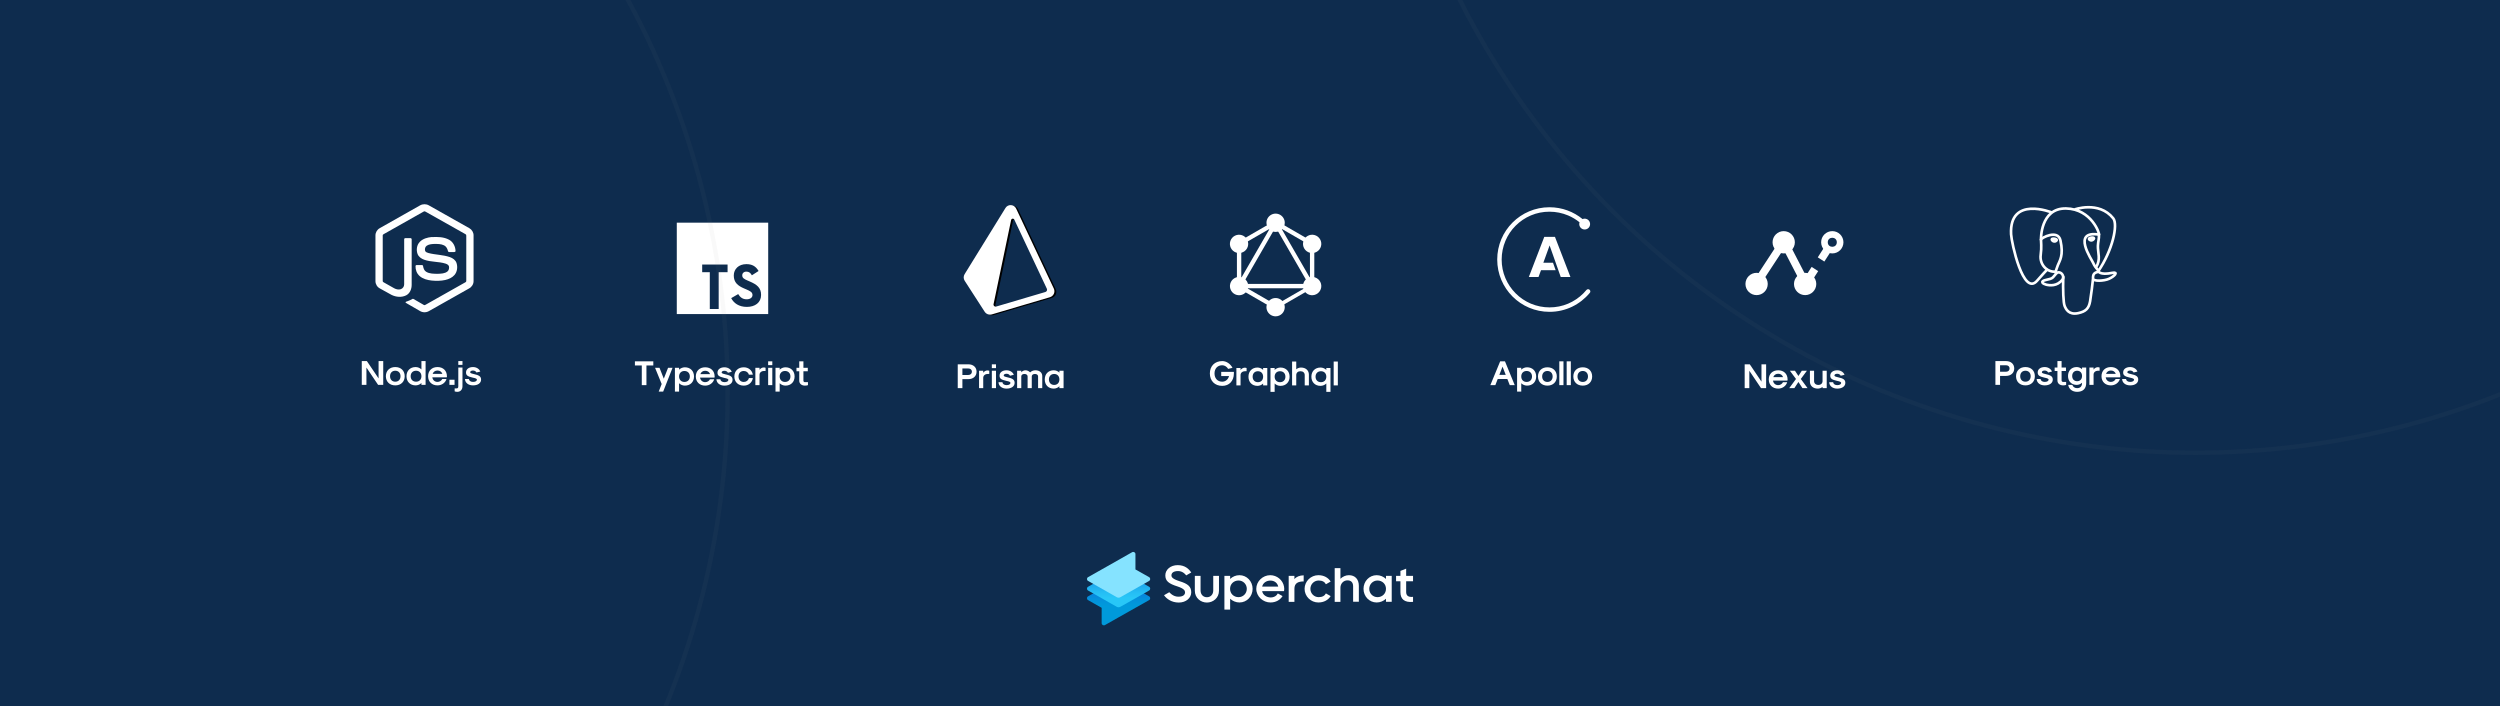 <?xml version="1.0" encoding="UTF-8"?>
<svg width="864px" height="244px" viewBox="0 0 864 244" version="1.1" xmlns="http://www.w3.org/2000/svg" xmlns:xlink="http://www.w3.org/1999/xlink">
    <title>tech-stack</title>
    <defs>
        <linearGradient x1="49.975%" y1="0.136%" x2="49.975%" y2="81.433%" id="linearGradient-1">
            <stop stop-color="#145FD9" offset="3.776%"></stop>
            <stop stop-color="#0C77DA" offset="25.41%"></stop>
            <stop stop-color="#0391DB" offset="53.54%"></stop>
            <stop stop-color="#009ADB" offset="70.47%"></stop>
        </linearGradient>
        <linearGradient x1="49.974%" y1="0.469%" x2="49.974%" y2="92.573%" id="linearGradient-2">
            <stop stop-color="#0F7ADD" offset="0.861%"></stop>
            <stop stop-color="#1CA1EA" offset="34.87%"></stop>
            <stop stop-color="#25BDF4" offset="64.84%"></stop>
            <stop stop-color="#28C7F7" offset="82.25%"></stop>
        </linearGradient>
    </defs>
    <g id="tech-stack" stroke="none" stroke-width="1" fill="none" fill-rule="evenodd">
        <rect id="Rectangle" fill="#0E2C4E" fill-rule="nonzero" x="-57.231" y="-55" width="978.462" height="299"></rect>
        <g id="Group-2" transform="translate(125.029, 70.58)">
            <path d="M1.608,62.441 L1.608,56.441 L5.652,62.441 L7.416,62.441 L7.416,54.209 L5.808,54.209 L5.808,60.197 L1.764,54.209 L0,54.209 L0,62.441 L1.608,62.441 Z M11.58,62.609 C13.536,62.609 14.832,61.337 14.832,59.441 C14.832,57.545 13.536,56.273 11.58,56.273 C9.624,56.273 8.328,57.545 8.328,59.441 C8.328,61.337 9.624,62.609 11.58,62.609 Z M11.58,61.337 C10.488,61.337 9.768,60.581 9.768,59.441 C9.768,58.301 10.488,57.545 11.58,57.545 C12.672,57.545 13.392,58.301 13.392,59.441 C13.392,60.581 12.672,61.337 11.58,61.337 Z M18.624,62.609 C19.356,62.609 20.16,62.273 20.616,61.781 L20.616,62.441 L22.056,62.441 L22.056,54.209 L20.616,54.209 L20.616,57.101 C20.16,56.609 19.356,56.273 18.624,56.273 C16.728,56.273 15.456,57.545 15.456,59.441 C15.456,61.337 16.728,62.609 18.624,62.609 Z M18.768,61.337 C17.64,61.337 16.896,60.581 16.896,59.441 C16.896,58.301 17.64,57.545 18.768,57.545 C19.872,57.545 20.616,58.301 20.616,59.441 C20.616,60.581 19.872,61.337 18.768,61.337 Z M26.172,62.609 C27.636,62.609 28.884,61.721 29.28,60.401 L27.816,60.401 C27.54,61.001 26.88,61.409 26.172,61.409 C25.236,61.409 24.516,60.785 24.384,59.837 L29.304,59.837 L29.424,59.717 L29.424,59.441 C29.424,57.545 28.128,56.273 26.172,56.273 C24.216,56.273 22.92,57.545 22.92,59.441 C22.92,61.337 24.216,62.609 26.172,62.609 Z M27.864,58.637 L24.48,58.637 C24.756,57.893 25.368,57.473 26.172,57.473 C26.976,57.473 27.588,57.893 27.864,58.637 Z M32.064,62.441 L32.064,60.665 L30.288,60.665 L30.288,62.441 L32.064,62.441 Z M34.8,55.529 L34.8,54.209 L33.36,54.209 L33.36,55.529 L34.8,55.529 Z M33.012,64.841 C34.08,64.841 34.8,64.073 34.8,62.921 L34.8,56.441 L33.36,56.441 L33.36,62.921 C33.36,63.413 33.192,63.641 32.832,63.641 L32.1,63.641 L32.1,64.673 C32.304,64.769 32.664,64.841 33.012,64.841 Z M38.448,62.609 C40.116,62.609 41.232,61.817 41.232,60.629 C41.232,59.537 40.596,59.081 38.592,58.661 C37.74,58.469 37.464,58.313 37.464,58.061 C37.464,57.713 37.86,57.473 38.448,57.473 C38.976,57.473 39.456,57.749 39.636,58.157 L40.956,57.833 C40.608,56.897 39.6,56.273 38.448,56.273 C36.996,56.273 36.024,57.017 36.024,58.133 C36.024,59.129 36.576,59.525 38.316,59.921 C39.432,60.137 39.792,60.341 39.792,60.629 C39.792,61.097 39.252,61.409 38.448,61.409 C37.644,61.409 37.068,61.001 37.02,60.401 L35.664,60.401 C35.712,61.721 36.828,62.609 38.448,62.609 Z" id="Node.js" fill="#FFFFFF" fill-rule="nonzero"></path>
            <g id="nodejs-icon" transform="translate(4.727, 0)" fill="#FFFFFF" fill-rule="nonzero" stroke-linecap="round" stroke-linejoin="round">
                <g id="A">
                    <path d="M15.418,0.399 C16.355,-0.132 17.55,-0.134 18.464,0.399 L32.457,8.287 C33.332,8.779 33.917,9.755 33.909,10.764 L33.909,26.579 C33.915,27.63 33.272,28.627 32.349,29.11 L18.431,36.962 C17.461,37.497 16.277,37.465 15.339,36.876 L11.162,34.463 C10.878,34.293 10.558,34.158 10.356,33.883 C10.535,33.644 10.851,33.613 11.109,33.508 C11.69,33.323 12.222,33.039 12.756,32.739 C12.891,32.646 13.056,32.681 13.185,32.765 L16.746,34.825 C17,34.971 17.258,34.778 17.476,34.655 L31.142,26.943 C31.311,26.861 31.404,26.683 31.39,26.497 L31.39,10.834 C31.409,10.623 31.288,10.431 31.098,10.345 L17.226,2.528 C17.063,2.414 16.846,2.414 16.682,2.526 L2.807,10.361 C2.62,10.446 2.491,10.636 2.514,10.847 L2.514,26.51 C2.497,26.695 2.598,26.871 2.766,26.95 L6.47,29.041 C7.166,29.416 8.02,29.627 8.787,29.351 C9.473,29.093 9.927,28.434 9.924,27.701 L9.928,12.119 C9.911,11.888 10.129,11.697 10.353,11.721 L12.134,11.721 C12.368,11.715 12.552,11.963 12.52,12.195 L12.517,27.875 C12.518,29.267 11.946,30.781 10.659,31.464 C9.072,32.284 7.111,32.112 5.544,31.323 L1.561,29.121 C0.61,28.633 0.009,27.658 0,26.59 L0,10.774 C0.008,9.727 0.583,8.767 1.502,8.266 L15.418,0.399 Z M19.452,11.362 C21.476,11.245 23.642,11.285 25.462,12.282 C26.872,13.046 27.653,14.648 27.679,16.216 C27.639,16.427 27.419,16.544 27.217,16.529 C26.632,16.528 26.043,16.537 25.455,16.525 C25.206,16.535 25.062,16.305 25.03,16.085 C24.861,15.335 24.453,14.593 23.747,14.231 C22.665,13.689 21.409,13.716 20.228,13.728 C19.366,13.774 18.439,13.848 17.709,14.354 C17.147,14.739 16.978,15.526 17.178,16.137 C17.366,16.586 17.885,16.73 18.308,16.864 C20.747,17.501 23.33,17.45 25.724,18.278 C26.714,18.62 27.682,19.285 28.022,20.322 C28.465,21.712 28.272,23.373 27.284,24.488 C26.483,25.407 25.316,25.894 24.15,26.178 C22.6,26.523 20.993,26.531 19.42,26.377 C17.94,26.208 16.4,25.819 15.258,24.812 C14.281,23.963 13.806,22.642 13.852,21.367 C13.864,21.152 14.078,21.002 14.286,21.019 L16.043,21.019 C16.28,21.003 16.453,21.207 16.465,21.429 C16.574,22.132 16.842,22.894 17.465,23.304 C18.667,24.079 20.175,24.025 21.551,24.048 C22.691,23.997 23.97,23.982 24.901,23.228 C25.393,22.798 25.537,22.08 25.405,21.461 C25.261,20.938 24.702,20.696 24.233,20.524 C21.826,19.762 19.213,20.039 16.829,19.176 C15.862,18.834 14.926,18.188 14.554,17.193 C14.035,15.787 14.273,14.045 15.366,12.967 C16.42,11.895 17.967,11.482 19.431,11.334 L19.452,11.362 Z" id="Shape"></path>
                </g>
            </g>
            <g id="language-typescript" transform="translate(108.869, 6.371)" fill="#FFFFFF" fill-rule="nonzero">
                <path d="M0,0 L31.592,0 L31.592,31.592 L0,31.592 L0,0 Z M18.805,26.083 C19.674,27.801 21.456,29.115 24.212,29.115 C27.033,29.115 29.132,27.652 29.132,24.98 C29.132,22.499 27.711,21.396 25.188,20.315 L24.446,19.997 C23.173,19.445 22.622,19.085 22.622,18.194 C22.622,17.473 23.173,16.922 24.043,16.922 C24.891,16.922 25.442,17.282 25.951,18.194 L28.263,16.709 C27.288,14.992 25.93,14.334 24.043,14.334 C21.392,14.334 19.695,16.031 19.695,18.258 C19.695,20.675 21.116,21.82 23.258,22.732 L24,23.05 C25.358,23.644 26.163,24.004 26.163,25.022 C26.163,25.871 25.379,26.486 24.149,26.486 C22.686,26.486 21.859,25.722 21.222,24.683 L18.805,26.083 Z M17.551,14.48 L8.776,14.48 L8.776,17.113 L11.408,17.113 L11.408,29.837 L14.48,29.837 L14.48,17.113 L17.551,17.113 L17.551,14.48 Z" id="Shape"></path>
            </g>
            <path d="M98.38,62.525 L98.38,55.733 L100.756,55.733 L100.756,54.293 L94.396,54.293 L94.396,55.733 L96.772,55.733 L96.772,62.525 L98.38,62.525 Z M104.164,64.757 L107.404,56.525 L105.856,56.525 L104.38,60.293 L102.892,56.525 L101.356,56.525 L103.648,62.141 L102.616,64.757 L104.164,64.757 Z M109.66,64.757 L109.66,61.865 C110.116,62.357 110.92,62.693 111.652,62.693 C113.548,62.693 114.82,61.421 114.82,59.525 C114.82,57.629 113.548,56.357 111.652,56.357 C110.92,56.357 110.116,56.693 109.66,57.185 L109.66,56.525 L108.22,56.525 L108.22,64.757 L109.66,64.757 Z M111.508,61.421 C110.404,61.421 109.66,60.665 109.66,59.525 C109.66,58.385 110.404,57.629 111.508,57.629 C112.636,57.629 113.38,58.385 113.38,59.525 C113.38,60.665 112.636,61.421 111.508,61.421 Z M118.696,62.693 C120.16,62.693 121.408,61.805 121.804,60.485 L120.34,60.485 C120.064,61.085 119.404,61.493 118.696,61.493 C117.76,61.493 117.04,60.869 116.908,59.921 L121.828,59.921 L121.948,59.801 L121.948,59.525 C121.948,57.629 120.652,56.357 118.696,56.357 C116.74,56.357 115.444,57.629 115.444,59.525 C115.444,61.421 116.74,62.693 118.696,62.693 Z M120.388,58.721 L117.004,58.721 C117.28,57.977 117.892,57.557 118.696,57.557 C119.5,57.557 120.112,57.977 120.388,58.721 Z M125.356,62.693 C127.024,62.693 128.14,61.901 128.14,60.713 C128.14,59.621 127.504,59.165 125.5,58.745 C124.648,58.553 124.372,58.397 124.372,58.145 C124.372,57.797 124.768,57.557 125.356,57.557 C125.884,57.557 126.364,57.833 126.544,58.241 L127.864,57.917 C127.516,56.981 126.508,56.357 125.356,56.357 C123.904,56.357 122.932,57.101 122.932,58.217 C122.932,59.213 123.484,59.609 125.224,60.005 C126.34,60.221 126.7,60.425 126.7,60.713 C126.7,61.181 126.16,61.493 125.356,61.493 C124.552,61.493 123.976,61.085 123.928,60.485 L122.572,60.485 C122.62,61.805 123.736,62.693 125.356,62.693 Z M132.016,62.693 C133.648,62.693 134.908,61.649 135.16,60.089 L133.78,60.089 C133.6,60.893 132.892,61.421 132.016,61.421 C130.924,61.421 130.204,60.665 130.204,59.525 C130.204,58.385 130.924,57.629 132.016,57.629 C132.88,57.629 133.576,58.133 133.768,58.901 L135.148,58.901 C134.884,57.377 133.636,56.357 132.016,56.357 C130.06,56.357 128.764,57.629 128.764,59.525 C128.764,61.421 130.06,62.693 132.016,62.693 Z M137.464,62.525 L137.464,58.973 C137.464,58.169 138.1,57.629 139.06,57.629 L139.552,57.629 L139.552,56.525 C139.384,56.453 139.132,56.405 138.916,56.405 C138.364,56.405 137.776,56.741 137.464,57.233 L137.464,56.525 L136.024,56.525 L136.024,62.525 L137.464,62.525 Z M141.88,55.613 L141.88,54.293 L140.44,54.293 L140.44,55.613 L141.88,55.613 Z M141.88,62.525 L141.88,56.525 L140.44,56.525 L140.44,62.525 L141.88,62.525 Z M144.424,64.757 L144.424,61.865 C144.88,62.357 145.684,62.693 146.416,62.693 C148.312,62.693 149.584,61.421 149.584,59.525 C149.584,57.629 148.312,56.357 146.416,56.357 C145.684,56.357 144.88,56.693 144.424,57.185 L144.424,56.525 L142.984,56.525 L142.984,64.757 L144.424,64.757 Z M146.272,61.421 C145.168,61.421 144.424,60.665 144.424,59.525 C144.424,58.385 145.168,57.629 146.272,57.629 C147.4,57.629 148.144,58.385 148.144,59.525 C148.144,60.665 147.4,61.421 146.272,61.421 Z M153.184,62.693 C153.58,62.693 153.988,62.621 154.204,62.525 L154.204,61.493 L153.16,61.493 C152.848,61.493 152.632,61.289 152.632,60.989 L152.632,57.725 L154.144,57.725 L154.144,56.525 L152.632,56.525 L152.632,54.293 L151.192,54.293 L151.192,56.525 L150.232,56.525 L150.232,57.725 L151.192,57.725 L151.192,60.989 C151.192,62.009 151.984,62.693 153.184,62.693 Z" id="Typescript" fill="#FFFFFF" fill-rule="nonzero"></path>
            <g id="graphql-icon" transform="translate(300.025, 3.248)" fill="#FFFFFF" fill-rule="nonzero" stroke-linecap="round" stroke-linejoin="round">
                <g id="Group">
                    <polygon id="Path" points="2.875 27.054 1.573 26.301 16.09 1.159 17.392 1.911"></polygon>
                    <polygon id="Path" points="1.274 24.292 30.31 24.292 30.31 25.797 1.274 25.797"></polygon>
                    <path d="M16.371,33.524 L1.849,25.139 L2.602,23.838 L17.124,32.223 L16.371,33.524 Z M28.988,11.669 L14.464,3.285 L15.217,1.983 L29.739,10.368 L28.988,11.669 Z" id="Shape"></path>
                    <polygon id="Path" points="2.605 11.664 1.853 10.362 16.388 1.975 17.141 3.277"></polygon>
                    <path d="M28.721,27.054 L14.201,1.909 L15.503,1.156 L30.022,26.301 L28.721,27.054 Z M2.425,9.363 L3.931,9.363 L3.931,26.133 L2.425,26.133 L2.425,9.363 Z M27.663,9.363 L29.168,9.363 L29.168,26.133 L27.663,26.133 L27.663,9.363 Z" id="Shape"></path>
                    <polygon id="Path" points="16.116 32.886 15.459 31.748 28.091 24.455 28.748 25.594"></polygon>
                    <path d="M31.162,26.623 C30.286,28.134 28.353,28.653 26.838,27.784 C25.327,26.908 24.808,24.975 25.677,23.46 C26.553,21.949 28.486,21.43 30.001,22.299 C31.524,23.179 32.041,25.11 31.161,26.623 M5.906,12.038 C5.03,13.549 3.098,14.068 1.583,13.199 C0.071,12.323 -0.448,10.389 0.422,8.874 C1.298,7.363 3.23,6.844 4.745,7.713 C6.257,8.589 6.775,10.522 5.906,12.037 M0.432,26.623 C-0.437,25.108 0.081,23.175 1.593,22.299 C3.108,21.43 5.04,21.949 5.916,23.46 C6.785,24.975 6.267,26.908 4.755,27.784 C3.232,28.654 1.3,28.139 0.432,26.624 M25.686,12.039 C24.817,10.524 25.336,8.591 26.847,7.715 C28.362,6.846 30.295,7.365 31.171,8.876 C32.04,10.391 31.521,12.324 30.01,13.2 C28.495,14.069 26.562,13.55 25.686,12.039 M15.797,35.498 C14.516,35.498 13.363,34.727 12.873,33.544 C12.383,32.362 12.654,31.001 13.56,30.096 C14.465,29.191 15.826,28.921 17.009,29.411 C18.191,29.901 18.962,31.055 18.961,32.335 C18.956,34.08 17.542,35.493 15.797,35.498 M15.797,6.327 C14.957,6.328 14.151,5.995 13.558,5.402 C12.964,4.808 12.631,4.002 12.633,3.163 C12.633,2.033 13.236,0.988 14.215,0.424 C15.194,-0.141 16.4,-0.142 17.379,0.424 C18.358,0.989 18.961,2.033 18.961,3.163 C18.962,4.002 18.628,4.807 18.035,5.401 C17.442,5.994 16.637,6.327 15.798,6.326" id="Shape"></path>
                </g>
            </g>
            <path d="M297.382,62.777 C299.794,62.777 301.402,61.061 301.402,58.481 L301.402,57.941 L297.022,57.941 L297.022,59.381 L299.734,59.381 C299.434,60.557 298.486,61.337 297.382,61.337 C295.774,61.337 294.706,60.197 294.706,58.481 C294.706,56.777 295.774,55.649 297.382,55.649 C298.174,55.649 298.99,56.153 299.422,56.909 L300.922,56.537 C300.202,55.145 298.786,54.209 297.382,54.209 C294.814,54.209 293.098,55.913 293.098,58.481 C293.098,61.061 294.814,62.777 297.382,62.777 Z M303.706,62.609 L303.706,59.057 C303.706,58.253 304.342,57.713 305.302,57.713 L305.794,57.713 L305.794,56.609 C305.626,56.537 305.374,56.489 305.158,56.489 C304.606,56.489 304.018,56.825 303.706,57.317 L303.706,56.609 L302.266,56.609 L302.266,62.609 L303.706,62.609 Z M309.562,62.777 C310.27,62.777 311.05,62.453 311.506,61.961 L311.506,62.609 L312.946,62.609 L312.946,56.609 L311.506,56.609 L311.506,57.257 C311.05,56.765 310.27,56.441 309.562,56.441 C307.69,56.441 306.442,57.713 306.442,59.609 C306.442,61.505 307.69,62.777 309.562,62.777 Z M309.706,61.505 C308.614,61.505 307.882,60.749 307.882,59.609 C307.882,58.469 308.614,57.713 309.706,57.713 C310.786,57.713 311.506,58.469 311.506,59.609 C311.506,60.749 310.786,61.505 309.706,61.505 Z M315.49,64.841 L315.49,61.949 C315.946,62.441 316.75,62.777 317.482,62.777 C319.378,62.777 320.65,61.505 320.65,59.609 C320.65,57.713 319.378,56.441 317.482,56.441 C316.75,56.441 315.946,56.777 315.49,57.269 L315.49,56.609 L314.05,56.609 L314.05,64.841 L315.49,64.841 Z M317.338,61.505 C316.234,61.505 315.49,60.749 315.49,59.609 C315.49,58.469 316.234,57.713 317.338,57.713 C318.466,57.713 319.21,58.469 319.21,59.609 C319.21,60.749 318.466,61.505 317.338,61.505 Z M322.954,62.609 L322.954,59.045 C322.954,58.241 323.542,57.713 324.418,57.713 C325.294,57.713 325.882,58.241 325.882,59.045 L325.882,62.609 L327.322,62.609 L327.322,58.877 C327.322,57.413 326.23,56.441 324.586,56.441 C323.998,56.441 323.35,56.681 322.954,57.053 L322.954,54.377 L321.514,54.377 L321.514,62.609 L322.954,62.609 Z M334.786,64.841 L334.786,56.609 L333.346,56.609 L333.346,57.269 C332.89,56.777 332.086,56.441 331.354,56.441 C329.458,56.441 328.186,57.713 328.186,59.609 C328.186,61.505 329.458,62.777 331.354,62.777 C332.086,62.777 332.89,62.441 333.346,61.949 L333.346,64.841 L334.786,64.841 Z M331.498,61.505 C330.37,61.505 329.626,60.749 329.626,59.609 C329.626,58.469 330.37,57.713 331.498,57.713 C332.602,57.713 333.346,58.469 333.346,59.609 C333.346,60.749 332.602,61.505 331.498,61.505 Z M337.33,62.609 L337.33,54.377 L335.89,54.377 L335.89,62.609 L337.33,62.609 Z" id="Graphql" fill="#FFFFFF" fill-rule="nonzero"></path>
            <path d="M207.574,63.557 L207.574,60.449 L209.626,60.449 C211.33,60.449 212.47,59.417 212.47,57.869 C212.47,56.345 211.33,55.325 209.626,55.325 L205.966,55.325 L205.966,63.557 L207.574,63.557 Z M209.626,59.009 L207.574,59.009 L207.574,56.765 L209.626,56.765 C210.37,56.765 210.862,57.209 210.862,57.869 C210.862,58.553 210.37,59.009 209.626,59.009 Z M214.774,63.557 L214.774,60.005 C214.774,59.201 215.41,58.661 216.37,58.661 L216.862,58.661 L216.862,57.557 C216.694,57.485 216.442,57.437 216.226,57.437 C215.674,57.437 215.086,57.773 214.774,58.265 L214.774,57.557 L213.334,57.557 L213.334,63.557 L214.774,63.557 Z M219.19,56.645 L219.19,55.325 L217.75,55.325 L217.75,56.645 L219.19,56.645 Z M219.19,63.557 L219.19,57.557 L217.75,57.557 L217.75,63.557 L219.19,63.557 Z M222.838,63.725 C224.506,63.725 225.622,62.933 225.622,61.745 C225.622,60.653 224.986,60.197 222.982,59.777 C222.13,59.585 221.854,59.429 221.854,59.177 C221.854,58.829 222.25,58.589 222.838,58.589 C223.366,58.589 223.846,58.865 224.026,59.273 L225.346,58.949 C224.998,58.013 223.99,57.389 222.838,57.389 C221.386,57.389 220.414,58.133 220.414,59.249 C220.414,60.245 220.966,60.641 222.706,61.037 C223.822,61.253 224.182,61.457 224.182,61.745 C224.182,62.213 223.642,62.525 222.838,62.525 C222.034,62.525 221.458,62.117 221.41,61.517 L220.054,61.517 C220.102,62.837 221.218,63.725 222.838,63.725 Z M227.926,63.557 L227.926,59.513 C227.926,58.997 228.358,58.661 229.018,58.661 C229.678,58.661 230.11,58.997 230.11,59.513 L230.11,63.557 L231.55,63.557 L231.55,59.513 C231.55,58.997 231.982,58.661 232.642,58.661 C233.302,58.661 233.734,58.997 233.734,59.513 L233.734,63.557 L235.174,63.557 L235.174,59.369 C235.174,58.181 234.214,57.389 232.786,57.389 C232.126,57.389 231.406,57.677 230.986,58.109 C230.578,57.677 229.942,57.389 229.39,57.389 C228.814,57.389 228.286,57.641 227.926,58.097 L227.926,57.557 L226.486,57.557 L226.486,63.557 L227.926,63.557 Z M239.158,63.725 C239.866,63.725 240.646,63.401 241.102,62.909 L241.102,63.557 L242.542,63.557 L242.542,57.557 L241.102,57.557 L241.102,58.205 C240.646,57.713 239.866,57.389 239.158,57.389 C237.286,57.389 236.038,58.661 236.038,60.557 C236.038,62.453 237.286,63.725 239.158,63.725 Z M239.302,62.453 C238.21,62.453 237.478,61.697 237.478,60.557 C237.478,59.417 238.21,58.661 239.302,58.661 C240.382,58.661 241.102,59.417 241.102,60.557 C241.102,61.697 240.382,62.453 239.302,62.453 Z" id="Prisma" fill="#FFFFFF" fill-rule="nonzero"></path>
            <g id="prisma" transform="translate(208.021, 0.301)" fill-rule="nonzero" stroke-linecap="round" stroke-linejoin="round">
                <g id="A" transform="translate(0.658, 0.237)" fill="#000000">
                    <path d="M31.149,28.847 L18.128,1.195 C17.798,0.501 17.115,0.044 16.348,0.005 C15.579,-0.047 14.846,0.333 14.445,0.991 L0.323,23.865 C-0.116,24.57 -0.107,25.466 0.346,26.162 L7.251,36.854 C7.788,37.679 8.803,38.052 9.745,37.772 L29.783,31.844 C30.394,31.666 30.897,31.232 31.162,30.654 C31.424,30.079 31.42,29.417 31.15,28.846 L31.149,28.847 L31.149,28.847 Z M28.234,30.033 L11.23,35.061 C10.711,35.215 10.214,34.765 10.321,34.242 L16.396,5.154 C16.51,4.61 17.261,4.524 17.499,5.027 L28.745,28.908 C28.846,29.123 28.846,29.372 28.748,29.588 C28.65,29.805 28.461,29.967 28.233,30.032 L28.234,30.032 L28.234,30.033 Z" id="Shape"></path>
                </g>
                <g id="A" fill="#FFFFFF">
                    <path d="M31.149,28.847 L18.128,1.195 C17.798,0.501 17.115,0.044 16.348,0.005 C15.579,-0.047 14.846,0.333 14.445,0.991 L0.323,23.865 C-0.116,24.57 -0.107,25.466 0.346,26.162 L7.251,36.854 C7.788,37.679 8.803,38.052 9.745,37.772 L29.783,31.844 C30.394,31.666 30.897,31.232 31.162,30.654 C31.424,30.079 31.42,29.417 31.15,28.846 L31.149,28.847 L31.149,28.847 Z M28.234,30.033 L11.23,35.061 C10.711,35.215 10.214,34.765 10.321,34.242 L16.396,5.154 C16.51,4.61 17.261,4.524 17.499,5.027 L28.745,28.908 C28.846,29.123 28.846,29.372 28.748,29.588 C28.65,29.805 28.461,29.967 28.233,30.032 L28.234,30.032 L28.234,30.033 Z" id="Shape"></path>
                </g>
            </g>
            <path d="M479.537,63.557 L479.537,57.557 L483.581,63.557 L485.345,63.557 L485.345,55.325 L483.737,55.325 L483.737,61.313 L479.693,55.325 L477.929,55.325 L477.929,63.557 L479.537,63.557 Z M489.509,63.725 C490.973,63.725 492.221,62.837 492.617,61.517 L491.153,61.517 C490.877,62.117 490.217,62.525 489.509,62.525 C488.573,62.525 487.853,61.901 487.721,60.953 L492.641,60.953 L492.761,60.833 L492.761,60.557 C492.761,58.661 491.465,57.389 489.509,57.389 C487.553,57.389 486.257,58.661 486.257,60.557 C486.257,62.453 487.553,63.725 489.509,63.725 Z M491.201,59.753 L487.817,59.753 C488.093,59.009 488.705,58.589 489.509,58.589 C490.313,58.589 490.925,59.009 491.201,59.753 Z M495.101,63.557 L496.505,61.433 L497.897,63.557 L499.661,63.557 L497.333,60.389 L499.433,57.557 L497.669,57.557 L496.505,59.357 L495.317,57.557 L493.565,57.557 L495.665,60.389 L493.337,63.557 L495.101,63.557 Z M503.213,63.725 C503.801,63.725 504.449,63.485 504.845,63.113 L504.845,63.557 L506.285,63.557 L506.285,57.557 L504.845,57.557 L504.845,61.121 C504.845,61.925 504.257,62.453 503.381,62.453 C502.505,62.453 501.917,61.925 501.917,61.121 L501.917,57.557 L500.477,57.557 L500.477,61.289 C500.477,62.753 501.569,63.725 503.213,63.725 Z M509.933,63.725 C511.601,63.725 512.717,62.933 512.717,61.745 C512.717,60.653 512.081,60.197 510.077,59.777 C509.225,59.585 508.949,59.429 508.949,59.177 C508.949,58.829 509.345,58.589 509.933,58.589 C510.461,58.589 510.941,58.865 511.121,59.273 L512.441,58.949 C512.093,58.013 511.085,57.389 509.933,57.389 C508.481,57.389 507.509,58.133 507.509,59.249 C507.509,60.245 508.061,60.641 509.801,61.037 C510.917,61.253 511.277,61.457 511.277,61.745 C511.277,62.213 510.737,62.525 509.933,62.525 C509.129,62.525 508.553,62.117 508.505,61.517 L507.149,61.517 C507.197,62.837 508.313,63.725 509.933,63.725 Z" id="Nexus" fill="#FFFFFF" fill-rule="nonzero"></path>
            <circle id="Oval" fill="#FFFFFF" cx="482.052" cy="27.561" r="3.852"></circle>
            <circle id="Oval-Copy" fill="#FFFFFF" cx="491.421" cy="13.15" r="3.852"></circle>
            <circle id="Oval-Copy-2" fill="#FFFFFF" cx="498.826" cy="27.561" r="3.852"></circle>
            <g id="Group" transform="translate(392.41, 1.044)" fill="#FFFFFF" fill-rule="nonzero">
                <polygon id="Shape" points="19.961 10.247 16.261 10.247 10.917 24.118 14.267 24.118 15.135 21.758 20.19 21.758 19.276 19.17 15.942 19.17 18.104 13.201 21.956 24.118 25.306 24.118"></polygon>
                <path d="M31.411,28.32 C31.153,28.32 30.924,28.442 30.787,28.64 C30.787,28.64 30.117,29.402 29.767,29.767 C28.244,31.29 26.478,32.477 24.514,33.315 C22.474,34.183 20.312,34.609 18.073,34.609 C15.835,34.609 13.673,34.167 11.633,33.315 C9.669,32.477 7.887,31.29 6.38,29.767 C4.857,28.244 3.669,26.478 2.832,24.514 C1.964,22.474 1.538,20.312 1.538,18.073 C1.538,15.835 1.979,13.673 2.832,11.633 C3.654,9.669 4.842,7.887 6.364,6.38 C7.887,4.857 9.653,3.669 11.617,2.832 C13.658,1.964 15.82,1.538 18.058,1.538 C20.296,1.538 22.458,1.979 24.499,2.832 C25.93,3.441 27.255,4.233 28.458,5.207 C28.397,5.39 28.351,5.603 28.351,5.816 C28.351,6.852 29.188,7.689 30.224,7.689 C31.259,7.689 32.097,6.852 32.097,5.816 C32.097,4.781 31.259,3.944 30.224,3.944 C29.965,3.944 29.721,3.989 29.508,4.096 C26.387,1.538 22.413,0 18.058,0 C8.085,0 0,8.085 0,18.073 C0,28.062 8.085,36.147 18.073,36.147 C23.661,36.147 28.64,33.619 31.96,29.63 C32.097,29.493 32.188,29.295 32.188,29.097 C32.173,28.671 31.822,28.32 31.411,28.32 Z" id="Path"></path>
            </g>
            <path d="M391.764,62.525 L392.58,60.413 L395.916,60.413 L396.744,62.525 L398.46,62.525 L395.088,54.293 L393.432,54.293 L390.036,62.525 L391.764,62.525 Z M395.352,58.973 L393.144,58.973 L394.248,56.141 L395.352,58.973 Z M400.716,64.757 L400.716,61.865 C401.172,62.357 401.976,62.693 402.708,62.693 C404.604,62.693 405.876,61.421 405.876,59.525 C405.876,57.629 404.604,56.357 402.708,56.357 C401.976,56.357 401.172,56.693 400.716,57.185 L400.716,56.525 L399.276,56.525 L399.276,64.757 L400.716,64.757 Z M402.564,61.421 C401.46,61.421 400.716,60.665 400.716,59.525 C400.716,58.385 401.46,57.629 402.564,57.629 C403.692,57.629 404.436,58.385 404.436,59.525 C404.436,60.665 403.692,61.421 402.564,61.421 Z M409.752,62.693 C411.708,62.693 413.004,61.421 413.004,59.525 C413.004,57.629 411.708,56.357 409.752,56.357 C407.796,56.357 406.5,57.629 406.5,59.525 C406.5,61.421 407.796,62.693 409.752,62.693 Z M409.752,61.421 C408.66,61.421 407.94,60.665 407.94,59.525 C407.94,58.385 408.66,57.629 409.752,57.629 C410.844,57.629 411.564,58.385 411.564,59.525 C411.564,60.665 410.844,61.421 409.752,61.421 Z M415.308,62.525 L415.308,54.293 L413.868,54.293 L413.868,62.525 L415.308,62.525 Z M417.852,62.525 L417.852,54.293 L416.412,54.293 L416.412,62.525 L417.852,62.525 Z M421.968,62.693 C423.924,62.693 425.22,61.421 425.22,59.525 C425.22,57.629 423.924,56.357 421.968,56.357 C420.012,56.357 418.716,57.629 418.716,59.525 C418.716,61.421 420.012,62.693 421.968,62.693 Z M421.968,61.421 C420.876,61.421 420.156,60.665 420.156,59.525 C420.156,58.385 420.876,57.629 421.968,57.629 C423.06,57.629 423.78,58.385 423.78,59.525 C423.78,60.665 423.06,61.421 421.968,61.421 Z" id="Apollo" fill="#FFFFFF" fill-rule="nonzero"></path>
            <g id="postgresql" transform="translate(569.979, 1.044)" stroke-linecap="round" stroke-linejoin="round">
                <g id="A">
                    <path d="M35.129,22.717 C30.522,23.647 30.205,22.119 30.205,22.119 C35.07,15.048 37.103,6.071 35.348,3.874 C30.561,-2.119 22.274,0.715 22.135,0.789 L22.091,0.797 C21.18,0.611 20.162,0.501 19.017,0.483 C16.932,0.449 15.351,1.018 14.151,1.91 C14.151,1.91 -0.633,-4.057 0.055,9.414 C0.201,12.28 4.248,31.1 9.074,25.415 C10.838,23.337 12.542,21.579 12.542,21.579 C13.388,22.13 14.402,22.412 15.464,22.311 L15.547,22.242 C15.521,22.5 15.533,22.753 15.58,23.051 C14.337,24.412 14.702,24.651 12.217,25.152 C9.702,25.66 11.179,26.564 12.144,26.801 C13.313,27.087 16.019,27.493 17.847,24.986 L17.774,25.272 C18.261,25.654 18.603,27.758 18.546,29.666 C18.488,31.574 18.45,32.883 18.834,33.907 C19.218,34.93 19.6,37.231 22.868,36.546 C25.598,35.972 27.013,34.487 27.209,32.009 C27.349,30.247 27.665,30.508 27.685,28.933 L27.938,28.187 C28.231,25.8 27.985,25.029 29.667,25.387 L30.075,25.423 C31.314,25.478 32.934,25.227 33.885,24.794 C35.933,23.863 37.147,22.309 35.128,22.717 L35.129,22.717 Z" id="Path"></path>
                    <g id="Group" stroke="#FFFFFF" stroke-width="0.919">
                        <path d="M18.045,24.086 C17.918,28.529 18.077,33.003 18.521,34.091 C18.965,35.178 19.915,37.293 23.183,36.608 C25.913,36.034 26.906,34.924 27.337,32.475 C27.654,30.673 28.266,25.668 28.345,24.643 M14.129,1.811 C14.129,1.811 -0.665,-4.113 0.023,9.358 C0.169,12.224 4.216,31.044 9.042,25.36 C10.806,23.281 12.401,21.651 12.401,21.651 M22.119,0.73 C21.607,0.887 30.348,-2.401 35.316,3.818 C37.071,6.015 35.037,14.992 30.173,22.064 M30.173,22.063 C30.173,22.063 30.49,23.592 35.097,22.66 C37.116,22.252 35.901,23.807 33.853,24.738 C32.173,25.502 28.406,25.698 28.345,24.642 C28.186,21.918 30.328,22.746 30.173,22.063 C30.033,21.449 29.076,20.845 28.442,19.341 C27.889,18.028 20.859,7.958 30.392,9.454 C30.741,9.383 27.906,0.57 18.985,0.426 C10.063,0.283 10.358,11.173 10.358,11.173" id="Shape"></path>
                        <path d="M15.548,22.995 C14.305,24.356 14.671,24.595 12.185,25.096 C9.67,25.604 11.148,26.508 12.112,26.744 C13.281,27.03 15.987,27.436 17.815,24.928 C18.371,24.165 17.812,22.947 17.047,22.636 C16.677,22.486 16.184,22.298 15.548,22.994 L15.548,22.995 Z M15.467,22.971 C15.342,22.171 15.735,21.219 16.157,20.105 C16.791,18.434 18.254,16.762 17.084,11.46 C16.212,7.509 10.362,10.638 10.358,11.173 C10.355,11.709 10.623,13.888 10.26,16.427 C9.788,19.74 12.412,22.541 15.433,22.254 M14.075,11.093 C14.049,11.276 14.417,11.765 14.897,11.83 C15.378,11.895 15.787,11.514 15.813,11.331 C15.839,11.148 15.471,10.947 14.991,10.881 C14.51,10.816 14.101,10.911 14.075,11.093 L14.075,11.093 Z M28.676,10.72 C28.702,10.903 28.334,11.392 27.854,11.457 C27.374,11.522 26.964,11.141 26.938,10.958 C26.912,10.776 27.28,10.574 27.76,10.508 C28.24,10.443 28.65,10.538 28.677,10.721 L28.676,10.72 Z M30.392,9.454 C30.471,10.889 30.076,11.867 30.027,13.394 C29.953,15.615 31.107,18.157 29.368,20.702" id="Shape"></path>
                    </g>
                </g>
            </g>
            <path d="M566.193,62.441 L566.193,59.333 L568.245,59.333 C569.949,59.333 571.089,58.301 571.089,56.753 C571.089,55.229 569.949,54.209 568.245,54.209 L564.585,54.209 L564.585,62.441 L566.193,62.441 Z M568.245,57.893 L566.193,57.893 L566.193,55.649 L568.245,55.649 C568.989,55.649 569.481,56.093 569.481,56.753 C569.481,57.437 568.989,57.893 568.245,57.893 Z M574.965,62.609 C576.921,62.609 578.217,61.337 578.217,59.441 C578.217,57.545 576.921,56.273 574.965,56.273 C573.009,56.273 571.713,57.545 571.713,59.441 C571.713,61.337 573.009,62.609 574.965,62.609 Z M574.965,61.337 C573.873,61.337 573.153,60.581 573.153,59.441 C573.153,58.301 573.873,57.545 574.965,57.545 C576.057,57.545 576.777,58.301 576.777,59.441 C576.777,60.581 576.057,61.337 574.965,61.337 Z M581.625,62.609 C583.293,62.609 584.409,61.817 584.409,60.629 C584.409,59.537 583.773,59.081 581.769,58.661 C580.917,58.469 580.641,58.313 580.641,58.061 C580.641,57.713 581.037,57.473 581.625,57.473 C582.153,57.473 582.633,57.749 582.813,58.157 L584.133,57.833 C583.785,56.897 582.777,56.273 581.625,56.273 C580.173,56.273 579.201,57.017 579.201,58.133 C579.201,59.129 579.753,59.525 581.493,59.921 C582.609,60.137 582.969,60.341 582.969,60.629 C582.969,61.097 582.429,61.409 581.625,61.409 C580.821,61.409 580.245,61.001 580.197,60.401 L578.841,60.401 C578.889,61.721 580.005,62.609 581.625,62.609 Z M588.009,62.609 C588.405,62.609 588.813,62.537 589.029,62.441 L589.029,61.409 L587.985,61.409 C587.673,61.409 587.457,61.205 587.457,60.905 L587.457,57.641 L588.969,57.641 L588.969,56.441 L587.457,56.441 L587.457,54.209 L586.017,54.209 L586.017,56.441 L585.057,56.441 L585.057,57.641 L586.017,57.641 L586.017,60.905 C586.017,61.925 586.809,62.609 588.009,62.609 Z M592.821,64.841 C594.837,64.841 595.965,63.737 595.965,61.781 L595.965,56.441 L594.525,56.441 L594.525,57.029 C594.081,56.573 593.349,56.273 592.689,56.273 C590.877,56.273 589.677,57.509 589.677,59.357 C589.677,61.205 590.877,62.441 592.689,62.441 C593.349,62.441 594.081,62.141 594.525,61.685 L594.525,61.781 C594.525,62.921 593.913,63.569 592.821,63.569 C592.017,63.569 591.369,63.113 591.189,62.441 L589.749,62.441 C589.953,63.881 591.177,64.841 592.821,64.841 Z M592.833,61.169 C591.801,61.169 591.117,60.449 591.117,59.357 C591.117,58.265 591.801,57.545 592.833,57.545 C593.853,57.545 594.525,58.265 594.525,59.357 C594.525,60.449 593.853,61.169 592.833,61.169 Z M598.509,62.441 L598.509,58.889 C598.509,58.085 599.145,57.545 600.105,57.545 L600.597,57.545 L600.597,56.441 C600.429,56.369 600.177,56.321 599.961,56.321 C599.409,56.321 598.821,56.657 598.509,57.149 L598.509,56.441 L597.069,56.441 L597.069,62.441 L598.509,62.441 Z M604.497,62.609 C605.961,62.609 607.209,61.721 607.605,60.401 L606.141,60.401 C605.865,61.001 605.205,61.409 604.497,61.409 C603.561,61.409 602.841,60.785 602.709,59.837 L607.629,59.837 L607.749,59.717 L607.749,59.441 C607.749,57.545 606.453,56.273 604.497,56.273 C602.541,56.273 601.245,57.545 601.245,59.441 C601.245,61.337 602.541,62.609 604.497,62.609 Z M606.189,58.637 L602.805,58.637 C603.081,57.893 603.693,57.473 604.497,57.473 C605.301,57.473 605.913,57.893 606.189,58.637 Z M611.157,62.609 C612.825,62.609 613.941,61.817 613.941,60.629 C613.941,59.537 613.305,59.081 611.301,58.661 C610.449,58.469 610.173,58.313 610.173,58.061 C610.173,57.713 610.569,57.473 611.157,57.473 C611.685,57.473 612.165,57.749 612.345,58.157 L613.665,57.833 C613.317,56.897 612.309,56.273 611.157,56.273 C609.705,56.273 608.733,57.017 608.733,58.133 C608.733,59.129 609.285,59.525 611.025,59.921 C612.141,60.137 612.501,60.341 612.501,60.629 C612.501,61.097 611.961,61.409 611.157,61.409 C610.353,61.409 609.777,61.001 609.729,60.401 L608.373,60.401 C608.421,61.721 609.537,62.609 611.157,62.609 Z" id="Postgres" fill="#FFFFFF" fill-rule="nonzero"></path>
        </g>
        <g id="logo" transform="translate(375.655, 190.736)" fill-rule="nonzero">
            <path d="M43.643,13.334 C43.643,14.734 42.719,15.667 41.451,15.667 C40.183,15.667 39.259,14.734 39.259,13.334 L39.259,8.28 L37.278,8.28 L37.278,13.412 C37.278,15.952 39.338,17.507 41.451,17.507 C43.564,17.507 45.624,15.952 45.624,13.412 L45.624,8.28 L43.643,8.28 L43.643,13.334 Z" id="Path" fill="#FFFFFF"></path>
            <path d="M71.696,9.421 L71.696,8.28 L69.715,8.28 L69.715,17.274 L71.696,17.274 L71.696,12.738 C71.696,11.831 71.986,11.183 72.541,10.768 C73.069,10.354 74.126,10.172 74.892,10.224 L74.892,8.099 C73.518,8.099 72.303,8.617 71.696,9.421 Z" id="Path" fill="#FFFFFF"></path>
            <path d="M90.529,8.047 C89.42,8.047 88.364,8.539 87.597,9.291 L87.597,5.61 L85.616,5.61 L85.616,17.274 L87.597,17.274 L87.597,12.401 C87.597,10.976 88.627,9.835 90.028,9.835 C91.295,9.835 91.982,10.561 91.982,11.909 L91.982,17.222 L93.963,17.222 L93.963,11.727 C93.963,9.446 92.642,8.047 90.529,8.047 Z" id="Path" fill="#FFFFFF"></path>
            <path d="M112.691,10.146 L112.691,8.28 L110.314,8.28 L110.314,5.792 L108.333,6.57 L108.333,8.28 L106.827,8.28 L106.827,10.146 L108.333,10.146 L108.333,13.904 C108.333,16.263 109.653,17.559 112.691,17.274 L112.691,15.537 C110.947,15.719 110.314,15.019 110.314,13.853 L110.314,10.146 L112.691,10.146 Z" id="Path" fill="#FFFFFF"></path>
            <path d="M103.34,9.343 C102.495,8.539 101.333,8.047 100.117,8.047 C97.555,8.047 95.574,10.172 95.574,12.764 C95.574,15.356 97.555,17.481 100.117,17.481 C101.359,17.481 102.495,16.989 103.34,16.185 L103.34,17.248 L105.322,17.248 L105.322,8.28 L103.34,8.28 L103.34,9.343 Z M100.409,15.641 C98.797,15.641 97.555,14.345 97.555,12.764 C97.555,11.183 98.824,9.887 100.409,9.887 C101.993,9.887 103.34,11.054 103.34,12.764 C103.34,14.475 101.993,15.641 100.409,15.641 Z" id="Shape" fill="#FFFFFF"></path>
            <path d="M80.069,9.887 C81.39,9.887 82.183,10.406 82.578,11.183 L84.217,10.25 C83.398,8.928 81.918,8.047 79.964,8.047 C77.375,8.047 75.209,10.172 75.209,12.764 C75.209,15.382 77.375,17.481 79.964,17.481 C81.918,17.481 83.398,16.6 84.217,15.278 L82.578,14.345 C82.183,15.123 81.39,15.641 80.069,15.641 C78.484,15.641 77.216,14.345 77.216,12.764 C77.216,11.183 78.484,9.887 80.069,9.887 Z" id="Path" fill="#FFFFFF"></path>
            <path d="M52.704,8.047 C51.462,8.047 50.326,8.539 49.481,9.343 L49.481,8.28 L47.5,8.28 L47.5,19.943 L49.481,19.943 L49.481,16.185 C50.326,16.989 51.489,17.481 52.704,17.481 C55.266,17.481 57.247,15.356 57.247,12.764 C57.247,10.172 55.24,8.047 52.704,8.047 Z M52.387,15.641 C50.776,15.641 49.455,14.475 49.455,12.764 C49.455,11.054 50.776,9.887 52.387,9.887 C53.998,9.887 55.24,11.183 55.24,12.764 C55.24,14.345 53.998,15.641 52.387,15.641 Z" id="Shape" fill="#FFFFFF"></path>
            <path d="M63.349,8.047 C60.76,8.047 58.515,10.172 58.515,12.764 C58.515,15.382 60.839,17.481 63.401,17.481 C65.356,17.481 66.783,16.548 67.601,15.278 L65.964,14.345 C65.567,15.123 64.696,15.771 63.401,15.745 C62.054,15.693 60.76,14.889 60.549,13.568 L68.103,13.568 C68.156,13.308 68.182,13.049 68.182,12.79 C68.182,12.531 68.156,12.246 68.103,11.987 C67.707,9.732 65.647,8.047 63.349,8.047 Z M60.549,11.987 C60.839,10.691 62.001,9.939 63.349,9.913 C64.722,9.887 65.832,10.691 66.096,11.987 L60.549,11.987 Z" id="Shape" fill="#FFFFFF"></path>
            <path d="M36.036,13.982 C36.036,15.926 34.24,17.507 31.731,17.507 C29.248,17.507 27.478,16.211 26.632,14.967 L28.455,13.93 C28.455,13.93 29.67,15.485 31.572,15.485 C33.474,15.485 33.897,14.63 33.897,13.982 C33.897,13.438 33.632,12.712 31.281,11.935 C28.217,10.976 27.082,10.043 27.082,8.099 C27.082,6.155 28.851,4.574 31.361,4.574 C33.844,4.574 35.217,5.87 36.036,7.114 L34.293,8.125 C34.293,8.125 33.315,6.621 31.519,6.621 C29.617,6.621 29.195,7.477 29.195,8.125 C29.195,8.695 29.512,9.317 31.889,10.094 C34.98,11.027 36.036,12.038 36.036,13.982 Z" id="Path" fill="#FFFFFF"></path>
            <path d="M10.916,9.378 L21.482,15.365 C21.984,15.65 21.984,16.376 21.482,16.661 L10.916,22.622 L6.214,25.292 C5.712,25.577 5.078,25.214 5.078,24.644 L5.078,19.331 L0.376,16.661 C-0.125,16.376 -0.125,15.65 0.376,15.365 L10.916,9.378 Z" id="Path" fill="url(#linearGradient-1)"></path>
            <path d="M0.376,13.344 L10.282,18.968 C10.678,19.201 11.154,19.201 11.55,18.968 L21.482,13.344 C21.984,13.059 21.984,12.333 21.482,12.048 L10.916,6.061 L0.376,12.048 C-0.125,12.333 -0.125,13.059 0.376,13.344 Z" id="Path" fill="url(#linearGradient-2)"></path>
            <path d="M10.282,15.65 L0.376,10.026 C-0.125,9.741 -0.125,9.015 0.376,8.73 L10.916,2.769 L15.618,0.099 C16.12,-0.186 16.753,0.177 16.753,0.747 L16.753,6.061 L21.482,8.73 C21.984,9.015 21.984,9.741 21.482,10.026 L11.55,15.65 C11.18,15.884 10.678,15.884 10.282,15.65 Z" id="Path" fill="#85E3FF"></path>
        </g>
        <circle id="Oval" stroke="#979797" stroke-width="1.5" opacity="0.052" cx="758.736" cy="-128.264" r="284.736"></circle>
        <circle id="Oval-Copy" stroke="#979797" stroke-width="1.5" opacity="0.052" cx="-33.264" cy="135.736" r="284.736"></circle>
        <path d="M607,98 L616.5,83.5 L624,98 L626.504,94.106 M630.087,88.531 L633,84" id="Shape" stroke="#FFFFFF" stroke-width="2.7" stroke-linecap="square"></path>
        <circle id="Oval-Copy-3" fill="#FFFFFF" cx="633.24" cy="83.73" r="3.852"></circle>
        <circle id="Oval-Copy-3" fill="#0E2C4E" cx="633.24" cy="83.73" r="1.562"></circle>
    </g>
</svg>